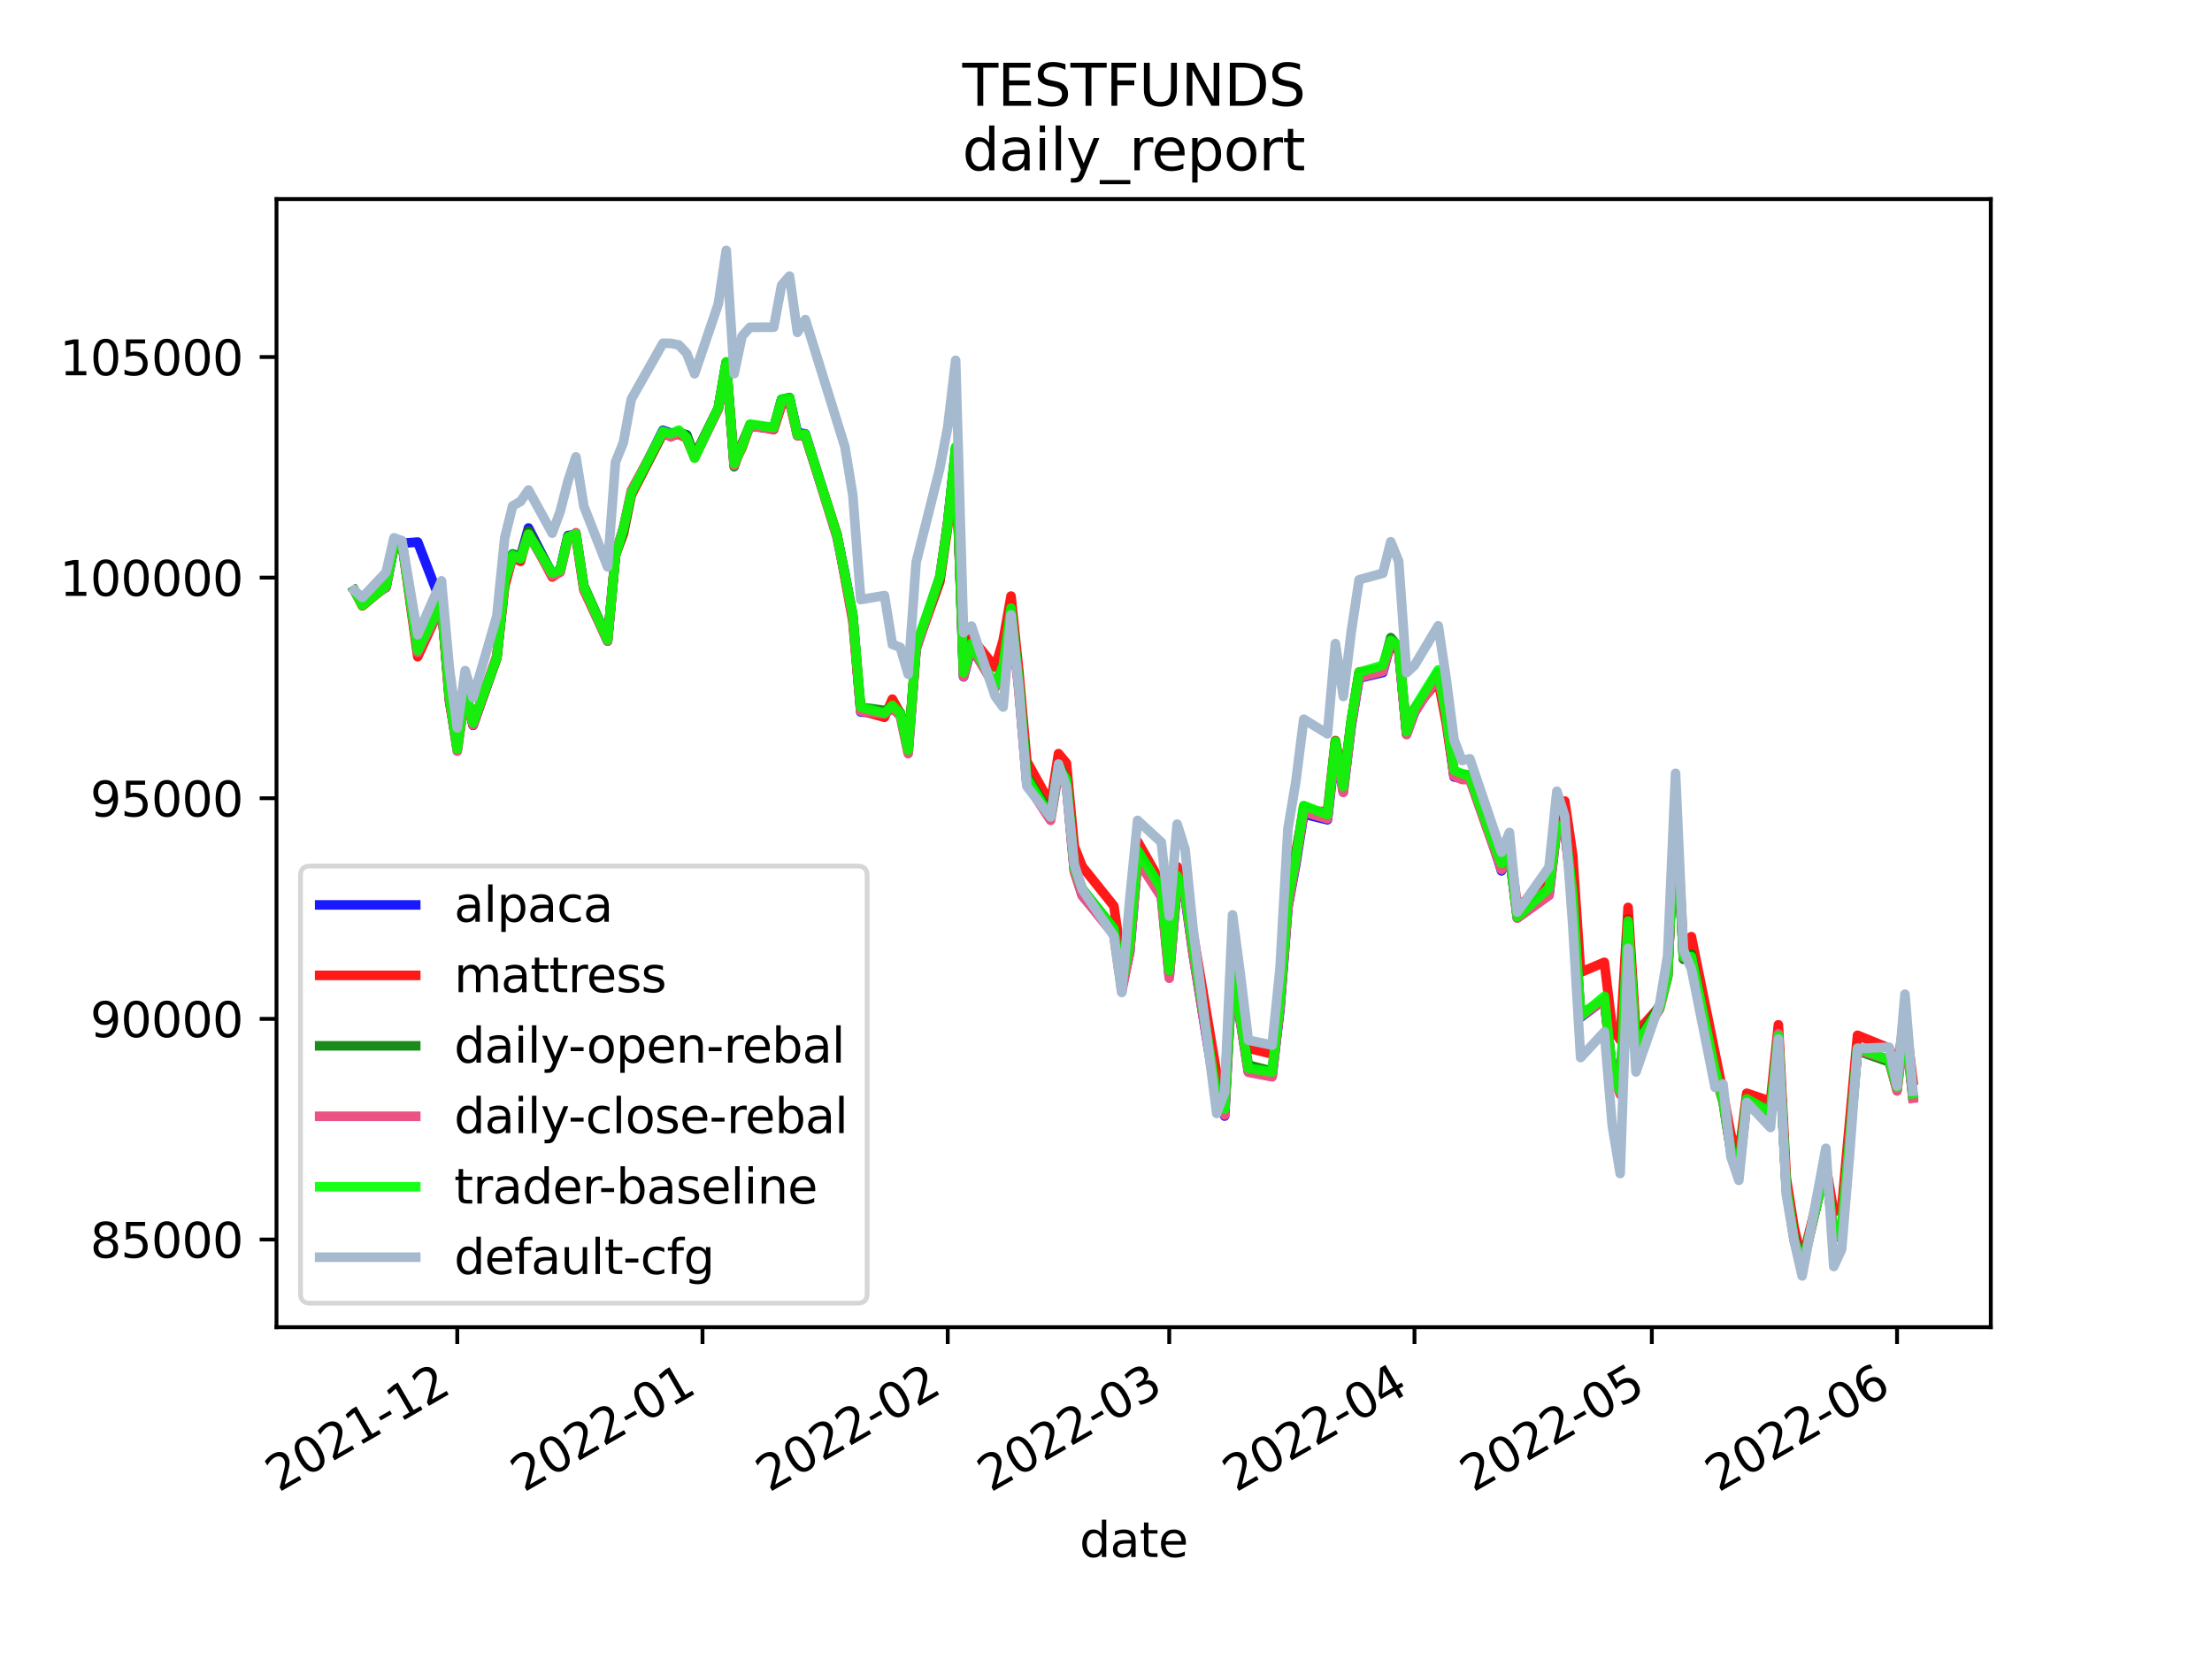 <?xml version="1.0" encoding="utf-8" standalone="no"?>
<!DOCTYPE svg PUBLIC "-//W3C//DTD SVG 1.1//EN"
  "http://www.w3.org/Graphics/SVG/1.1/DTD/svg11.dtd">
<svg height="345.6pt" version="1.1" viewBox="0 0 460.8 345.6" width="460.8pt" xmlns="http://www.w3.org/2000/svg" xmlns:xlink="http://www.w3.org/1999/xlink">
 <defs>
  <style type="text/css">*{stroke-linecap:butt;stroke-linejoin:round;}</style>
 </defs>
 <g id="figure_1">
  <g id="patch_1">
   <path d="M 0 345.6 
L 460.8 345.6 
L 460.8 0 
L 0 0 
z
" style="fill:#ffffff;"/>
  </g>
  <g id="axes_1">
   <g id="patch_2">
    <path d="M 57.6 276.48 
L 414.72 276.48 
L 414.72 41.472 
L 57.6 41.472 
z
" style="fill:#ffffff;"/>
   </g>
   <g id="matplotlib.axis_1">
    <g id="xtick_1">
     <g id="line2d_1">
      <defs>
       <path d="M 0 0 
L 0 3.5 
" id="m8bac0079bf" style="stroke:#000000;stroke-width:0.8;"/>
      </defs>
      <g>
       <use style="stroke:#000000;stroke-width:0.8;" x="95.257" xlink:href="#m8bac0079bf" y="276.48"/>
      </g>
     </g>
     <g id="text_1">
      <!-- 2021-12 -->
      <g transform="translate(58.032 310.952)rotate(-30)scale(0.1 -0.1)">
       <defs>
        <path d="M 1228 531 
L 3431 531 
L 3431 0 
L 469 0 
L 469 531 
Q 828 903 1448 1529 
Q 2069 2156 2228 2338 
Q 2531 2678 2651 2914 
Q 2772 3150 2772 3378 
Q 2772 3750 2511 3984 
Q 2250 4219 1831 4219 
Q 1534 4219 1204 4116 
Q 875 4013 500 3803 
L 500 4441 
Q 881 4594 1212 4672 
Q 1544 4750 1819 4750 
Q 2544 4750 2975 4387 
Q 3406 4025 3406 3419 
Q 3406 3131 3298 2873 
Q 3191 2616 2906 2266 
Q 2828 2175 2409 1742 
Q 1991 1309 1228 531 
z
" id="DejaVuSans-32" transform="scale(0.016)"/>
        <path d="M 2034 4250 
Q 1547 4250 1301 3770 
Q 1056 3291 1056 2328 
Q 1056 1369 1301 889 
Q 1547 409 2034 409 
Q 2525 409 2770 889 
Q 3016 1369 3016 2328 
Q 3016 3291 2770 3770 
Q 2525 4250 2034 4250 
z
M 2034 4750 
Q 2819 4750 3233 4129 
Q 3647 3509 3647 2328 
Q 3647 1150 3233 529 
Q 2819 -91 2034 -91 
Q 1250 -91 836 529 
Q 422 1150 422 2328 
Q 422 3509 836 4129 
Q 1250 4750 2034 4750 
z
" id="DejaVuSans-30" transform="scale(0.016)"/>
        <path d="M 794 531 
L 1825 531 
L 1825 4091 
L 703 3866 
L 703 4441 
L 1819 4666 
L 2450 4666 
L 2450 531 
L 3481 531 
L 3481 0 
L 794 0 
L 794 531 
z
" id="DejaVuSans-31" transform="scale(0.016)"/>
        <path d="M 313 2009 
L 1997 2009 
L 1997 1497 
L 313 1497 
L 313 2009 
z
" id="DejaVuSans-2d" transform="scale(0.016)"/>
       </defs>
       <use xlink:href="#DejaVuSans-32"/>
       <use x="63.623" xlink:href="#DejaVuSans-30"/>
       <use x="127.246" xlink:href="#DejaVuSans-32"/>
       <use x="190.869" xlink:href="#DejaVuSans-31"/>
       <use x="254.492" xlink:href="#DejaVuSans-2d"/>
       <use x="290.576" xlink:href="#DejaVuSans-31"/>
       <use x="354.199" xlink:href="#DejaVuSans-32"/>
      </g>
     </g>
    </g>
    <g id="xtick_2">
     <g id="line2d_2">
      <g>
       <use style="stroke:#000000;stroke-width:0.8;" x="146.344" xlink:href="#m8bac0079bf" y="276.48"/>
      </g>
     </g>
     <g id="text_2">
      <!-- 2022-01 -->
      <g transform="translate(109.12 310.952)rotate(-30)scale(0.1 -0.1)">
       <use xlink:href="#DejaVuSans-32"/>
       <use x="63.623" xlink:href="#DejaVuSans-30"/>
       <use x="127.246" xlink:href="#DejaVuSans-32"/>
       <use x="190.869" xlink:href="#DejaVuSans-32"/>
       <use x="254.492" xlink:href="#DejaVuSans-2d"/>
       <use x="290.576" xlink:href="#DejaVuSans-30"/>
       <use x="354.199" xlink:href="#DejaVuSans-31"/>
      </g>
     </g>
    </g>
    <g id="xtick_3">
     <g id="line2d_3">
      <g>
       <use style="stroke:#000000;stroke-width:0.8;" x="197.432" xlink:href="#m8bac0079bf" y="276.48"/>
      </g>
     </g>
     <g id="text_3">
      <!-- 2022-02 -->
      <g transform="translate(160.207 310.952)rotate(-30)scale(0.1 -0.1)">
       <use xlink:href="#DejaVuSans-32"/>
       <use x="63.623" xlink:href="#DejaVuSans-30"/>
       <use x="127.246" xlink:href="#DejaVuSans-32"/>
       <use x="190.869" xlink:href="#DejaVuSans-32"/>
       <use x="254.492" xlink:href="#DejaVuSans-2d"/>
       <use x="290.576" xlink:href="#DejaVuSans-30"/>
       <use x="354.199" xlink:href="#DejaVuSans-32"/>
      </g>
     </g>
    </g>
    <g id="xtick_4">
     <g id="line2d_4">
      <g>
       <use style="stroke:#000000;stroke-width:0.8;" x="243.576" xlink:href="#m8bac0079bf" y="276.48"/>
      </g>
     </g>
     <g id="text_4">
      <!-- 2022-03 -->
      <g transform="translate(206.351 310.952)rotate(-30)scale(0.1 -0.1)">
       <defs>
        <path d="M 2597 2516 
Q 3050 2419 3304 2112 
Q 3559 1806 3559 1356 
Q 3559 666 3084 287 
Q 2609 -91 1734 -91 
Q 1441 -91 1130 -33 
Q 819 25 488 141 
L 488 750 
Q 750 597 1062 519 
Q 1375 441 1716 441 
Q 2309 441 2620 675 
Q 2931 909 2931 1356 
Q 2931 1769 2642 2001 
Q 2353 2234 1838 2234 
L 1294 2234 
L 1294 2753 
L 1863 2753 
Q 2328 2753 2575 2939 
Q 2822 3125 2822 3475 
Q 2822 3834 2567 4026 
Q 2313 4219 1838 4219 
Q 1578 4219 1281 4162 
Q 984 4106 628 3988 
L 628 4550 
Q 988 4650 1302 4700 
Q 1616 4750 1894 4750 
Q 2613 4750 3031 4423 
Q 3450 4097 3450 3541 
Q 3450 3153 3228 2886 
Q 3006 2619 2597 2516 
z
" id="DejaVuSans-33" transform="scale(0.016)"/>
       </defs>
       <use xlink:href="#DejaVuSans-32"/>
       <use x="63.623" xlink:href="#DejaVuSans-30"/>
       <use x="127.246" xlink:href="#DejaVuSans-32"/>
       <use x="190.869" xlink:href="#DejaVuSans-32"/>
       <use x="254.492" xlink:href="#DejaVuSans-2d"/>
       <use x="290.576" xlink:href="#DejaVuSans-30"/>
       <use x="354.199" xlink:href="#DejaVuSans-33"/>
      </g>
     </g>
    </g>
    <g id="xtick_5">
     <g id="line2d_5">
      <g>
       <use style="stroke:#000000;stroke-width:0.8;" x="294.664" xlink:href="#m8bac0079bf" y="276.48"/>
      </g>
     </g>
     <g id="text_5">
      <!-- 2022-04 -->
      <g transform="translate(257.439 310.952)rotate(-30)scale(0.1 -0.1)">
       <defs>
        <path d="M 2419 4116 
L 825 1625 
L 2419 1625 
L 2419 4116 
z
M 2253 4666 
L 3047 4666 
L 3047 1625 
L 3713 1625 
L 3713 1100 
L 3047 1100 
L 3047 0 
L 2419 0 
L 2419 1100 
L 313 1100 
L 313 1709 
L 2253 4666 
z
" id="DejaVuSans-34" transform="scale(0.016)"/>
       </defs>
       <use xlink:href="#DejaVuSans-32"/>
       <use x="63.623" xlink:href="#DejaVuSans-30"/>
       <use x="127.246" xlink:href="#DejaVuSans-32"/>
       <use x="190.869" xlink:href="#DejaVuSans-32"/>
       <use x="254.492" xlink:href="#DejaVuSans-2d"/>
       <use x="290.576" xlink:href="#DejaVuSans-30"/>
       <use x="354.199" xlink:href="#DejaVuSans-34"/>
      </g>
     </g>
    </g>
    <g id="xtick_6">
     <g id="line2d_6">
      <g>
       <use style="stroke:#000000;stroke-width:0.8;" x="344.104" xlink:href="#m8bac0079bf" y="276.48"/>
      </g>
     </g>
     <g id="text_6">
      <!-- 2022-05 -->
      <g transform="translate(306.879 310.952)rotate(-30)scale(0.1 -0.1)">
       <defs>
        <path d="M 691 4666 
L 3169 4666 
L 3169 4134 
L 1269 4134 
L 1269 2991 
Q 1406 3038 1543 3061 
Q 1681 3084 1819 3084 
Q 2600 3084 3056 2656 
Q 3513 2228 3513 1497 
Q 3513 744 3044 326 
Q 2575 -91 1722 -91 
Q 1428 -91 1123 -41 
Q 819 9 494 109 
L 494 744 
Q 775 591 1075 516 
Q 1375 441 1709 441 
Q 2250 441 2565 725 
Q 2881 1009 2881 1497 
Q 2881 1984 2565 2268 
Q 2250 2553 1709 2553 
Q 1456 2553 1204 2497 
Q 953 2441 691 2322 
L 691 4666 
z
" id="DejaVuSans-35" transform="scale(0.016)"/>
       </defs>
       <use xlink:href="#DejaVuSans-32"/>
       <use x="63.623" xlink:href="#DejaVuSans-30"/>
       <use x="127.246" xlink:href="#DejaVuSans-32"/>
       <use x="190.869" xlink:href="#DejaVuSans-32"/>
       <use x="254.492" xlink:href="#DejaVuSans-2d"/>
       <use x="290.576" xlink:href="#DejaVuSans-30"/>
       <use x="354.199" xlink:href="#DejaVuSans-35"/>
      </g>
     </g>
    </g>
    <g id="xtick_7">
     <g id="line2d_7">
      <g>
       <use style="stroke:#000000;stroke-width:0.8;" x="395.191" xlink:href="#m8bac0079bf" y="276.48"/>
      </g>
     </g>
     <g id="text_7">
      <!-- 2022-06 -->
      <g transform="translate(357.966 310.952)rotate(-30)scale(0.1 -0.1)">
       <defs>
        <path d="M 2113 2584 
Q 1688 2584 1439 2293 
Q 1191 2003 1191 1497 
Q 1191 994 1439 701 
Q 1688 409 2113 409 
Q 2538 409 2786 701 
Q 3034 994 3034 1497 
Q 3034 2003 2786 2293 
Q 2538 2584 2113 2584 
z
M 3366 4563 
L 3366 3988 
Q 3128 4100 2886 4159 
Q 2644 4219 2406 4219 
Q 1781 4219 1451 3797 
Q 1122 3375 1075 2522 
Q 1259 2794 1537 2939 
Q 1816 3084 2150 3084 
Q 2853 3084 3261 2657 
Q 3669 2231 3669 1497 
Q 3669 778 3244 343 
Q 2819 -91 2113 -91 
Q 1303 -91 875 529 
Q 447 1150 447 2328 
Q 447 3434 972 4092 
Q 1497 4750 2381 4750 
Q 2619 4750 2861 4703 
Q 3103 4656 3366 4563 
z
" id="DejaVuSans-36" transform="scale(0.016)"/>
       </defs>
       <use xlink:href="#DejaVuSans-32"/>
       <use x="63.623" xlink:href="#DejaVuSans-30"/>
       <use x="127.246" xlink:href="#DejaVuSans-32"/>
       <use x="190.869" xlink:href="#DejaVuSans-32"/>
       <use x="254.492" xlink:href="#DejaVuSans-2d"/>
       <use x="290.576" xlink:href="#DejaVuSans-30"/>
       <use x="354.199" xlink:href="#DejaVuSans-36"/>
      </g>
     </g>
    </g>
    <g id="text_8">
     <!-- date -->
     <g transform="translate(224.885 324.351)scale(0.1 -0.1)">
      <defs>
       <path d="M 2906 2969 
L 2906 4863 
L 3481 4863 
L 3481 0 
L 2906 0 
L 2906 525 
Q 2725 213 2448 61 
Q 2172 -91 1784 -91 
Q 1150 -91 751 415 
Q 353 922 353 1747 
Q 353 2572 751 3078 
Q 1150 3584 1784 3584 
Q 2172 3584 2448 3432 
Q 2725 3281 2906 2969 
z
M 947 1747 
Q 947 1113 1208 752 
Q 1469 391 1925 391 
Q 2381 391 2643 752 
Q 2906 1113 2906 1747 
Q 2906 2381 2643 2742 
Q 2381 3103 1925 3103 
Q 1469 3103 1208 2742 
Q 947 2381 947 1747 
z
" id="DejaVuSans-64" transform="scale(0.016)"/>
       <path d="M 2194 1759 
Q 1497 1759 1228 1600 
Q 959 1441 959 1056 
Q 959 750 1161 570 
Q 1363 391 1709 391 
Q 2188 391 2477 730 
Q 2766 1069 2766 1631 
L 2766 1759 
L 2194 1759 
z
M 3341 1997 
L 3341 0 
L 2766 0 
L 2766 531 
Q 2569 213 2275 61 
Q 1981 -91 1556 -91 
Q 1019 -91 701 211 
Q 384 513 384 1019 
Q 384 1609 779 1909 
Q 1175 2209 1959 2209 
L 2766 2209 
L 2766 2266 
Q 2766 2663 2505 2880 
Q 2244 3097 1772 3097 
Q 1472 3097 1187 3025 
Q 903 2953 641 2809 
L 641 3341 
Q 956 3463 1253 3523 
Q 1550 3584 1831 3584 
Q 2591 3584 2966 3190 
Q 3341 2797 3341 1997 
z
" id="DejaVuSans-61" transform="scale(0.016)"/>
       <path d="M 1172 4494 
L 1172 3500 
L 2356 3500 
L 2356 3053 
L 1172 3053 
L 1172 1153 
Q 1172 725 1289 603 
Q 1406 481 1766 481 
L 2356 481 
L 2356 0 
L 1766 0 
Q 1100 0 847 248 
Q 594 497 594 1153 
L 594 3053 
L 172 3053 
L 172 3500 
L 594 3500 
L 594 4494 
L 1172 4494 
z
" id="DejaVuSans-74" transform="scale(0.016)"/>
       <path d="M 3597 1894 
L 3597 1613 
L 953 1613 
Q 991 1019 1311 708 
Q 1631 397 2203 397 
Q 2534 397 2845 478 
Q 3156 559 3463 722 
L 3463 178 
Q 3153 47 2828 -22 
Q 2503 -91 2169 -91 
Q 1331 -91 842 396 
Q 353 884 353 1716 
Q 353 2575 817 3079 
Q 1281 3584 2069 3584 
Q 2775 3584 3186 3129 
Q 3597 2675 3597 1894 
z
M 3022 2063 
Q 3016 2534 2758 2815 
Q 2500 3097 2075 3097 
Q 1594 3097 1305 2825 
Q 1016 2553 972 2059 
L 3022 2063 
z
" id="DejaVuSans-65" transform="scale(0.016)"/>
      </defs>
      <use xlink:href="#DejaVuSans-64"/>
      <use x="63.477" xlink:href="#DejaVuSans-61"/>
      <use x="124.756" xlink:href="#DejaVuSans-74"/>
      <use x="163.965" xlink:href="#DejaVuSans-65"/>
     </g>
    </g>
   </g>
   <g id="matplotlib.axis_2">
    <g id="ytick_1">
     <g id="line2d_8">
      <defs>
       <path d="M 0 0 
L -3.5 0 
" id="m8661fba6a0" style="stroke:#000000;stroke-width:0.8;"/>
      </defs>
      <g>
       <use style="stroke:#000000;stroke-width:0.8;" x="57.6" xlink:href="#m8661fba6a0" y="258.209"/>
      </g>
     </g>
     <g id="text_9">
      <!-- 85000 -->
      <g transform="translate(18.788 262.008)scale(0.1 -0.1)">
       <defs>
        <path d="M 2034 2216 
Q 1584 2216 1326 1975 
Q 1069 1734 1069 1313 
Q 1069 891 1326 650 
Q 1584 409 2034 409 
Q 2484 409 2743 651 
Q 3003 894 3003 1313 
Q 3003 1734 2745 1975 
Q 2488 2216 2034 2216 
z
M 1403 2484 
Q 997 2584 770 2862 
Q 544 3141 544 3541 
Q 544 4100 942 4425 
Q 1341 4750 2034 4750 
Q 2731 4750 3128 4425 
Q 3525 4100 3525 3541 
Q 3525 3141 3298 2862 
Q 3072 2584 2669 2484 
Q 3125 2378 3379 2068 
Q 3634 1759 3634 1313 
Q 3634 634 3220 271 
Q 2806 -91 2034 -91 
Q 1263 -91 848 271 
Q 434 634 434 1313 
Q 434 1759 690 2068 
Q 947 2378 1403 2484 
z
M 1172 3481 
Q 1172 3119 1398 2916 
Q 1625 2713 2034 2713 
Q 2441 2713 2670 2916 
Q 2900 3119 2900 3481 
Q 2900 3844 2670 4047 
Q 2441 4250 2034 4250 
Q 1625 4250 1398 4047 
Q 1172 3844 1172 3481 
z
" id="DejaVuSans-38" transform="scale(0.016)"/>
       </defs>
       <use xlink:href="#DejaVuSans-38"/>
       <use x="63.623" xlink:href="#DejaVuSans-35"/>
       <use x="127.246" xlink:href="#DejaVuSans-30"/>
       <use x="190.869" xlink:href="#DejaVuSans-30"/>
       <use x="254.492" xlink:href="#DejaVuSans-30"/>
      </g>
     </g>
    </g>
    <g id="ytick_2">
     <g id="line2d_9">
      <g>
       <use style="stroke:#000000;stroke-width:0.8;" x="57.6" xlink:href="#m8661fba6a0" y="212.25"/>
      </g>
     </g>
     <g id="text_10">
      <!-- 90000 -->
      <g transform="translate(18.788 216.049)scale(0.1 -0.1)">
       <defs>
        <path d="M 703 97 
L 703 672 
Q 941 559 1184 500 
Q 1428 441 1663 441 
Q 2288 441 2617 861 
Q 2947 1281 2994 2138 
Q 2813 1869 2534 1725 
Q 2256 1581 1919 1581 
Q 1219 1581 811 2004 
Q 403 2428 403 3163 
Q 403 3881 828 4315 
Q 1253 4750 1959 4750 
Q 2769 4750 3195 4129 
Q 3622 3509 3622 2328 
Q 3622 1225 3098 567 
Q 2575 -91 1691 -91 
Q 1453 -91 1209 -44 
Q 966 3 703 97 
z
M 1959 2075 
Q 2384 2075 2632 2365 
Q 2881 2656 2881 3163 
Q 2881 3666 2632 3958 
Q 2384 4250 1959 4250 
Q 1534 4250 1286 3958 
Q 1038 3666 1038 3163 
Q 1038 2656 1286 2365 
Q 1534 2075 1959 2075 
z
" id="DejaVuSans-39" transform="scale(0.016)"/>
       </defs>
       <use xlink:href="#DejaVuSans-39"/>
       <use x="63.623" xlink:href="#DejaVuSans-30"/>
       <use x="127.246" xlink:href="#DejaVuSans-30"/>
       <use x="190.869" xlink:href="#DejaVuSans-30"/>
       <use x="254.492" xlink:href="#DejaVuSans-30"/>
      </g>
     </g>
    </g>
    <g id="ytick_3">
     <g id="line2d_10">
      <g>
       <use style="stroke:#000000;stroke-width:0.8;" x="57.6" xlink:href="#m8661fba6a0" y="166.29"/>
      </g>
     </g>
     <g id="text_11">
      <!-- 95000 -->
      <g transform="translate(18.788 170.089)scale(0.1 -0.1)">
       <use xlink:href="#DejaVuSans-39"/>
       <use x="63.623" xlink:href="#DejaVuSans-35"/>
       <use x="127.246" xlink:href="#DejaVuSans-30"/>
       <use x="190.869" xlink:href="#DejaVuSans-30"/>
       <use x="254.492" xlink:href="#DejaVuSans-30"/>
      </g>
     </g>
    </g>
    <g id="ytick_4">
     <g id="line2d_11">
      <g>
       <use style="stroke:#000000;stroke-width:0.8;" x="57.6" xlink:href="#m8661fba6a0" y="120.331"/>
      </g>
     </g>
     <g id="text_12">
      <!-- 100000 -->
      <g transform="translate(12.425 124.13)scale(0.1 -0.1)">
       <use xlink:href="#DejaVuSans-31"/>
       <use x="63.623" xlink:href="#DejaVuSans-30"/>
       <use x="127.246" xlink:href="#DejaVuSans-30"/>
       <use x="190.869" xlink:href="#DejaVuSans-30"/>
       <use x="254.492" xlink:href="#DejaVuSans-30"/>
       <use x="318.115" xlink:href="#DejaVuSans-30"/>
      </g>
     </g>
    </g>
    <g id="ytick_5">
     <g id="line2d_12">
      <g>
       <use style="stroke:#000000;stroke-width:0.8;" x="57.6" xlink:href="#m8661fba6a0" y="74.371"/>
      </g>
     </g>
     <g id="text_13">
      <!-- 105000 -->
      <g transform="translate(12.425 78.171)scale(0.1 -0.1)">
       <use xlink:href="#DejaVuSans-31"/>
       <use x="63.623" xlink:href="#DejaVuSans-30"/>
       <use x="127.246" xlink:href="#DejaVuSans-35"/>
       <use x="190.869" xlink:href="#DejaVuSans-30"/>
       <use x="254.492" xlink:href="#DejaVuSans-30"/>
       <use x="318.115" xlink:href="#DejaVuSans-30"/>
      </g>
     </g>
    </g>
   </g>
   <g id="line2d_13">
    <path clip-path="url(#p7f7b003cd4)" d="M 73.833 123.011 
L 75.481 125.294 
L 80.425 122.372 
L 82.073 113.964 
L 83.721 113.173 
L 87.017 112.921 
L 91.961 125.789 
L 93.609 145.555 
L 95.257 156.13 
L 96.905 144.26 
L 98.553 151.102 
L 103.497 136.973 
L 105.145 121.297 
L 106.793 115.454 
L 108.441 115.951 
L 110.089 109.984 
L 115.033 119.629 
L 116.681 118.704 
L 118.329 111.564 
L 119.977 111.322 
L 121.625 122.282 
L 126.568 133.558 
L 128.216 115.708 
L 129.864 110.044 
L 131.512 102.805 
L 138.104 89.627 
L 139.752 90.212 
L 141.4 90.196 
L 143.048 90.595 
L 144.696 95.228 
L 149.64 85.037 
L 151.288 75.668 
L 152.936 96.656 
L 154.584 92.485 
L 156.232 88.792 
L 161.176 89.274 
L 162.824 83.214 
L 164.472 83.032 
L 166.12 90.118 
L 167.768 90.381 
L 174.36 111.625 
L 176.008 119.451 
L 177.656 128.233 
L 179.304 148.32 
L 184.248 148.636 
L 185.896 147.552 
L 187.544 148.784 
L 189.192 156.542 
L 190.84 135.165 
L 195.784 120.307 
L 197.432 108.862 
L 199.08 93.833 
L 200.728 141.006 
L 202.376 134.914 
L 207.32 142.863 
L 208.968 139.438 
L 210.616 128.438 
L 212.264 143.443 
L 213.912 163.139 
L 218.856 170.507 
L 220.504 160.48 
L 222.152 163.376 
L 223.8 181.337 
L 225.448 186.545 
L 232.04 194.441 
L 233.688 205.962 
L 235.336 198.336 
L 236.984 179.183 
L 241.928 186.269 
L 243.576 203.4 
L 245.224 184.178 
L 246.872 186.948 
L 248.52 198.52 
L 253.464 229.365 
L 255.112 232.496 
L 256.76 202.237 
L 260.056 223.234 
L 265 224.175 
L 266.648 210.163 
L 268.296 189.008 
L 269.944 180.022 
L 271.592 169.588 
L 276.536 170.778 
L 278.184 156.185 
L 279.832 164.902 
L 281.48 151.314 
L 283.128 141.267 
L 288.072 140.1 
L 289.72 133.812 
L 291.368 135.456 
L 293.016 152.879 
L 294.664 148.445 
L 299.608 140.52 
L 301.256 149.375 
L 302.904 161.846 
L 304.552 162.182 
L 306.2 162.185 
L 311.144 176.271 
L 312.792 181.425 
L 314.44 178.178 
L 316.088 191.183 
L 322.68 186.442 
L 324.328 172.274 
L 325.976 173.075 
L 327.624 186.886 
L 329.272 211.921 
L 334.216 208.241 
L 335.864 222.862 
L 337.512 227.444 
L 339.16 191.412 
L 340.808 217.3 
L 345.752 209.488 
L 347.4 203.499 
L 349.047 167.361 
L 350.695 199.686 
L 352.343 198.777 
L 357.287 223.258 
L 358.935 228.807 
L 360.583 239.946 
L 362.231 243.919 
L 363.879 229.29 
L 368.823 231.512 
L 370.471 215.667 
L 372.119 247.571 
L 373.767 257.432 
L 375.415 263.688 
L 380.359 243.023 
L 382.007 257.966 
L 383.655 255.457 
L 386.951 218.469 
L 393.543 220.966 
L 395.191 226.409 
L 396.839 212.561 
L 398.487 228.615 
L 398.487 228.615 
" style="fill:none;stroke:#0000ff;stroke-linecap:square;stroke-opacity:0.9;stroke-width:2;"/>
   </g>
   <g id="line2d_14">
    <path clip-path="url(#p7f7b003cd4)" d="M 73.833 123.011 
L 75.481 126.222 
L 80.425 122.118 
L 82.073 113.717 
L 83.721 113.025 
L 87.017 136.8 
L 91.961 126.072 
L 93.609 145.922 
L 95.257 155.826 
L 96.905 144.188 
L 98.553 151.048 
L 103.497 137.085 
L 105.145 122.104 
L 106.793 116.049 
L 108.441 116.946 
L 110.089 110.705 
L 115.033 120.19 
L 116.681 119.111 
L 118.329 111.91 
L 119.977 111.742 
L 121.625 122.898 
L 126.568 133.476 
L 128.216 115.618 
L 129.864 111.245 
L 131.512 103.165 
L 138.104 90.298 
L 139.752 90.901 
L 141.4 90.398 
L 143.048 91.331 
L 144.696 95.021 
L 149.64 85.152 
L 151.288 75.552 
L 152.936 96.573 
L 154.584 93.275 
L 156.232 88.59 
L 161.176 89.492 
L 162.824 84.4 
L 164.472 83.608 
L 166.12 90.497 
L 167.768 90.808 
L 174.36 111.282 
L 177.656 129.364 
L 179.304 148.043 
L 184.248 149.426 
L 185.896 145.642 
L 187.544 148.603 
L 189.192 155.701 
L 190.84 134.989 
L 195.784 121.222 
L 197.432 109.742 
L 199.08 95.275 
L 200.728 139.398 
L 202.376 132.857 
L 207.32 139.001 
L 208.968 133.44 
L 210.616 124.17 
L 212.264 140.019 
L 213.912 158.613 
L 218.856 167.506 
L 220.504 156.999 
L 222.152 158.973 
L 223.8 176.33 
L 225.448 180.511 
L 232.04 188.737 
L 233.688 200.1 
L 235.336 194.679 
L 236.984 175.315 
L 241.928 183.986 
L 243.576 201.233 
L 245.224 180.531 
L 246.872 182.864 
L 248.52 194.245 
L 253.464 223.645 
L 255.112 227.335 
L 256.76 198.566 
L 258.408 208.861 
L 260.056 218.368 
L 265 219.559 
L 266.648 205.475 
L 268.296 186.084 
L 271.592 168.926 
L 276.536 169.077 
L 278.184 154.273 
L 279.832 163.194 
L 281.48 150.307 
L 283.128 139.995 
L 288.072 139.353 
L 289.72 134.395 
L 291.368 135.244 
L 293.016 152.757 
L 294.664 147.645 
L 299.608 141.773 
L 301.256 150.495 
L 302.904 161.621 
L 304.552 161.771 
L 306.2 161.592 
L 312.792 179.832 
L 314.44 176.464 
L 316.088 188.728 
L 322.68 184.157 
L 324.328 171.273 
L 325.976 166.879 
L 327.624 178.1 
L 329.272 202.552 
L 334.216 200.464 
L 335.864 214.195 
L 337.512 216.631 
L 339.16 189.023 
L 340.808 215.187 
L 345.752 209.686 
L 347.4 203.125 
L 349.047 167.071 
L 350.695 197.695 
L 352.343 195.122 
L 358.935 227.545 
L 360.583 236.405 
L 362.231 240.782 
L 363.879 227.743 
L 368.823 229.41 
L 370.471 213.481 
L 372.119 245.368 
L 373.767 255.809 
L 375.415 262.748 
L 380.359 242.741 
L 382.007 252.421 
L 383.655 251.802 
L 386.951 215.664 
L 393.543 218.35 
L 395.191 222.579 
L 396.839 211.387 
L 398.487 225.059 
L 398.487 225.059 
" style="fill:none;stroke:#ff0000;stroke-linecap:square;stroke-opacity:0.9;stroke-width:2;"/>
   </g>
   <g id="line2d_15">
    <path clip-path="url(#p7f7b003cd4)" d="M 73.833 123.011 
L 75.481 125.76 
L 80.425 122.102 
L 82.073 113.808 
L 83.721 112.783 
L 87.017 135.735 
L 91.961 125.958 
L 93.609 144.727 
L 95.257 155.68 
L 96.905 143.478 
L 98.553 150.587 
L 103.497 137.024 
L 105.145 120.881 
L 106.793 115.382 
L 108.441 115.946 
L 110.089 110.665 
L 115.033 119.45 
L 116.681 118.773 
L 118.329 111.782 
L 119.977 111.276 
L 121.625 122.005 
L 126.568 133.06 
L 128.216 115.55 
L 129.864 110.829 
L 131.512 102.695 
L 138.104 90.263 
L 139.752 90.45 
L 141.4 90.092 
L 143.048 90.612 
L 144.696 95.009 
L 149.64 84.941 
L 151.288 75.469 
L 152.936 97.227 
L 154.584 92.399 
L 156.232 88.557 
L 161.176 89.147 
L 162.824 83.188 
L 164.472 82.801 
L 166.12 90.738 
L 167.768 90.704 
L 174.36 111.499 
L 177.656 128.351 
L 179.304 147.319 
L 184.248 147.997 
L 185.896 147.251 
L 187.544 148.433 
L 189.192 155.869 
L 190.84 134.739 
L 195.784 120.634 
L 197.432 108.756 
L 199.08 93.268 
L 200.728 140.527 
L 202.376 134.299 
L 207.32 142.824 
L 208.968 138.794 
L 210.616 127.169 
L 212.264 142.469 
L 213.912 161.688 
L 218.856 169.632 
L 220.504 159.225 
L 222.152 162.319 
L 223.8 180.556 
L 225.448 185.165 
L 232.04 193.418 
L 233.688 205.348 
L 235.336 196.85 
L 236.984 177.261 
L 241.928 185.557 
L 243.576 202.125 
L 245.224 183.424 
L 246.872 185.551 
L 248.52 197.161 
L 253.464 228.843 
L 255.112 231.567 
L 256.76 200.519 
L 258.408 211.82 
L 260.056 221.873 
L 265 223.135 
L 266.648 209.002 
L 268.296 187.745 
L 269.944 178.405 
L 271.592 167.97 
L 276.536 170.022 
L 278.184 154.457 
L 279.832 163.687 
L 281.48 150.184 
L 283.128 140.34 
L 288.072 139.134 
L 289.72 132.826 
L 291.368 134.84 
L 293.016 152.279 
L 294.664 148.198 
L 299.608 140.123 
L 301.256 148.918 
L 302.904 160.949 
L 306.2 161.504 
L 311.144 175.088 
L 312.792 180.779 
L 314.44 177.601 
L 316.088 191.164 
L 322.68 185.449 
L 324.328 172.17 
L 325.976 172.144 
L 327.624 186.73 
L 329.272 211.13 
L 334.216 208.499 
L 335.864 222.88 
L 337.512 227.375 
L 339.16 192.413 
L 340.808 217.594 
L 345.752 209.379 
L 347.4 203.265 
L 349.047 166.666 
L 350.695 199.83 
L 352.343 198.755 
L 357.287 223.69 
L 358.935 229.553 
L 360.583 239.932 
L 362.231 243.875 
L 363.879 229.195 
L 368.823 231.642 
L 370.471 215.619 
L 372.119 247.69 
L 373.767 258.144 
L 375.415 263.888 
L 380.359 242.909 
L 382.007 257.846 
L 383.655 256.567 
L 386.951 218.901 
L 393.543 221.208 
L 395.191 227.001 
L 396.839 213.224 
L 398.487 228.044 
L 398.487 228.044 
" style="fill:none;stroke:#008000;stroke-linecap:square;stroke-opacity:0.9;stroke-width:2;"/>
   </g>
   <g id="line2d_16">
    <path clip-path="url(#p7f7b003cd4)" d="M 73.833 123.011 
L 75.481 125.94 
L 80.425 122.275 
L 82.073 113.314 
L 83.721 112.85 
L 87.017 135.899 
L 91.961 126.048 
L 93.609 145.036 
L 95.257 156.478 
L 96.905 144.549 
L 98.553 150.988 
L 103.497 136.552 
L 105.145 121.024 
L 106.793 116.192 
L 108.441 116.244 
L 110.089 111.331 
L 115.033 119.892 
L 116.681 119.222 
L 118.329 112.217 
L 119.977 110.962 
L 121.625 122.73 
L 126.568 133.541 
L 128.216 115.146 
L 129.864 110.119 
L 131.512 102.188 
L 138.104 90.06 
L 139.752 91.016 
L 141.4 89.961 
L 143.048 91.352 
L 144.696 95.39 
L 149.64 85.234 
L 151.288 76.276 
L 152.936 96.918 
L 154.584 92.58 
L 156.232 88.832 
L 161.176 89.276 
L 162.824 83.825 
L 164.472 83.536 
L 166.12 90.786 
L 167.768 90.566 
L 174.36 111.96 
L 176.008 119.913 
L 177.656 128.832 
L 179.304 148.141 
L 184.248 148.724 
L 185.896 147.501 
L 187.544 149.147 
L 189.192 156.993 
L 190.84 135.337 
L 195.784 120.066 
L 197.432 108.928 
L 199.08 94.28 
L 200.728 140.943 
L 202.376 134.687 
L 207.32 143.244 
L 208.968 139.645 
L 210.616 128.057 
L 212.264 144.148 
L 213.912 163.321 
L 218.856 170.882 
L 220.504 160.928 
L 222.152 163.784 
L 223.8 181.602 
L 225.448 186.518 
L 232.04 194.74 
L 233.688 206.527 
L 235.336 198.292 
L 236.984 179.2 
L 241.928 186.856 
L 243.576 203.778 
L 245.224 183.885 
L 246.872 186.534 
L 248.52 198.59 
L 253.464 229.071 
L 255.112 232.278 
L 256.76 201.974 
L 260.056 223.366 
L 265 224.32 
L 266.648 209.66 
L 268.296 188.965 
L 269.944 179.452 
L 271.592 169.129 
L 276.536 170.569 
L 278.184 155.369 
L 279.832 165.082 
L 281.48 151.049 
L 283.128 141.14 
L 288.072 139.852 
L 289.72 133.713 
L 291.368 135.028 
L 293.016 153.04 
L 294.664 148.372 
L 299.608 140.803 
L 301.256 149.126 
L 302.904 161.644 
L 304.552 162.387 
L 306.2 162.426 
L 312.792 181.154 
L 314.44 178.031 
L 316.088 191.262 
L 322.68 186.526 
L 324.328 172.627 
L 325.976 173.066 
L 327.624 187.672 
L 329.272 211.717 
L 334.216 208.263 
L 335.864 223.247 
L 337.512 227.997 
L 339.16 192.817 
L 340.808 217.849 
L 345.752 210.194 
L 347.4 203.581 
L 349.047 167.608 
L 350.695 199.45 
L 352.343 199.527 
L 357.287 223.941 
L 358.935 229.296 
L 360.583 239.94 
L 362.231 244.273 
L 363.879 229.689 
L 368.823 231.692 
L 370.471 215.33 
L 372.119 247.917 
L 373.767 258.422 
L 375.415 264.296 
L 380.359 242.669 
L 382.007 257.763 
L 383.655 255.979 
L 386.951 218.698 
L 393.543 220.774 
L 395.191 227.271 
L 396.839 213.235 
L 398.487 228.785 
L 398.487 228.785 
" style="fill:none;stroke:#ec5283;stroke-linecap:square;stroke-width:2;"/>
   </g>
   <g id="line2d_17">
    <path clip-path="url(#p7f7b003cd4)" d="M 73.833 123.011 
L 75.481 126.139 
L 80.425 122.094 
L 82.073 113.771 
L 83.721 112.962 
L 87.017 135.469 
L 91.961 125.438 
L 93.609 145.133 
L 95.257 156.061 
L 96.905 143.709 
L 98.553 150.58 
L 103.497 137.028 
L 105.145 120.996 
L 106.793 115.611 
L 108.441 116.425 
L 110.089 111.289 
L 115.033 119.383 
L 116.681 118.811 
L 118.329 111.843 
L 119.977 111.257 
L 121.625 122.235 
L 126.568 133.323 
L 128.216 115.749 
L 129.864 110.158 
L 131.512 102.74 
L 138.104 89.807 
L 139.752 90.36 
L 141.4 89.6 
L 143.048 91.163 
L 144.696 95.428 
L 149.64 84.922 
L 151.288 75.35 
L 152.936 96.568 
L 154.584 93.03 
L 156.232 88.338 
L 161.176 89.055 
L 162.824 83.193 
L 164.472 82.891 
L 166.12 90.536 
L 167.768 90.463 
L 174.36 111.421 
L 177.656 128.004 
L 179.304 147.342 
L 184.248 148.551 
L 185.896 146.939 
L 187.544 148.618 
L 189.192 156.258 
L 190.84 134.485 
L 195.784 120.08 
L 197.432 109.229 
L 199.08 93.079 
L 200.728 140.122 
L 202.376 134.058 
L 207.32 142.771 
L 208.968 138.702 
L 210.616 126.703 
L 212.264 142.34 
L 213.912 162.109 
L 218.856 170.163 
L 220.504 159.861 
L 222.152 162.358 
L 223.8 180.753 
L 225.448 185.208 
L 232.04 193.44 
L 233.688 204.952 
L 235.336 196.715 
L 236.984 177.194 
L 241.928 185.086 
L 243.576 202.147 
L 245.224 182.427 
L 246.872 186.006 
L 248.52 197.035 
L 253.464 228.291 
L 255.112 231.057 
L 256.76 200.868 
L 260.056 222.539 
L 265 223.322 
L 266.648 208.546 
L 268.296 187.069 
L 269.944 178.84 
L 271.592 167.801 
L 276.536 169.699 
L 278.184 154.442 
L 279.832 163.868 
L 281.48 150.156 
L 283.128 140.059 
L 288.072 138.559 
L 289.72 133.419 
L 291.368 134.403 
L 293.016 152.426 
L 294.664 147.511 
L 299.608 139.554 
L 301.256 148.758 
L 302.904 160.441 
L 304.552 161.163 
L 306.2 161.755 
L 311.144 175.73 
L 312.792 179.871 
L 314.44 177.791 
L 316.088 190.966 
L 322.68 184.987 
L 324.328 171.892 
L 325.976 172.324 
L 327.624 186.189 
L 329.272 211.643 
L 334.216 207.539 
L 335.864 223.258 
L 337.512 227.253 
L 339.16 191.866 
L 340.808 217.93 
L 345.752 209.872 
L 347.4 203.355 
L 349.047 167.391 
L 350.695 199.324 
L 352.343 199.265 
L 357.287 222.893 
L 358.935 229.182 
L 360.583 239.525 
L 362.231 243.449 
L 363.879 228.912 
L 368.823 231.638 
L 370.471 215.774 
L 372.119 247.397 
L 373.767 258.18 
L 375.415 263.712 
L 380.359 243.057 
L 382.007 257.656 
L 383.655 255.661 
L 385.303 237.872 
L 386.951 218.306 
L 393.543 220.767 
L 395.191 226.509 
L 396.839 212.911 
L 398.487 227.838 
L 398.487 227.838 
" style="fill:none;stroke:#00ff00;stroke-linecap:square;stroke-opacity:0.9;stroke-width:2;"/>
   </g>
   <g id="line2d_18">
    <path clip-path="url(#p7f7b003cd4)" d="M 73.833 123.011 
L 75.481 124.468 
L 80.425 119.225 
L 82.073 112.044 
L 83.721 112.629 
L 87.017 132.245 
L 91.961 121 
L 93.609 139.155 
L 95.257 151.626 
L 96.905 139.696 
L 98.553 145.341 
L 103.497 128.329 
L 105.145 112.043 
L 106.793 105.392 
L 108.441 104.466 
L 110.089 102.074 
L 115.033 111.066 
L 116.681 106.602 
L 118.329 100.177 
L 119.977 95.185 
L 121.625 105.465 
L 126.568 118.078 
L 128.216 96.258 
L 129.864 92.174 
L 131.512 83.153 
L 138.104 71.501 
L 139.752 71.529 
L 141.4 71.856 
L 143.048 73.598 
L 144.696 77.863 
L 149.64 63.309 
L 151.288 52.154 
L 152.936 77.839 
L 154.584 70.043 
L 156.232 68.186 
L 161.176 68.162 
L 162.824 59.418 
L 164.472 57.517 
L 166.12 69.239 
L 167.768 66.578 
L 176.008 93.092 
L 177.656 103.127 
L 179.304 124.901 
L 184.248 124.067 
L 185.896 134.235 
L 187.544 134.856 
L 189.192 140.46 
L 190.84 117.193 
L 195.784 97.528 
L 197.432 88.982 
L 199.08 75.063 
L 200.728 131.797 
L 202.376 130.428 
L 207.32 145.046 
L 208.968 147.29 
L 210.616 128.093 
L 212.264 143.451 
L 213.912 163.795 
L 218.856 170.188 
L 220.504 159.157 
L 222.152 163.944 
L 223.8 180.052 
L 225.448 185.268 
L 232.04 194.971 
L 233.688 206.751 
L 235.336 187.509 
L 236.984 170.906 
L 241.928 175.458 
L 243.576 190.818 
L 245.224 171.691 
L 246.872 176.939 
L 248.52 193.307 
L 253.464 231.955 
L 255.112 227.513 
L 256.76 190.587 
L 258.408 203.126 
L 260.056 216.675 
L 265 217.717 
L 266.648 201.75 
L 268.296 172.692 
L 269.944 162.847 
L 271.592 149.825 
L 276.536 152.867 
L 278.184 134.068 
L 279.832 145.089 
L 281.48 131.706 
L 283.128 120.775 
L 288.072 119.417 
L 289.72 112.858 
L 291.368 116.939 
L 293.016 140.139 
L 294.664 138.606 
L 299.608 130.37 
L 301.256 141.299 
L 302.904 154.105 
L 304.552 158.434 
L 306.2 158.067 
L 312.792 177.527 
L 314.44 173.416 
L 316.088 189.979 
L 322.68 180.657 
L 324.328 164.826 
L 325.976 170.069 
L 327.624 192.611 
L 329.272 220.311 
L 334.216 214.952 
L 335.864 234.516 
L 337.512 244.468 
L 339.16 197.579 
L 340.808 223.299 
L 345.752 209.048 
L 347.4 199.05 
L 349.047 161.093 
L 350.695 197.917 
L 352.343 201.827 
L 357.287 226.523 
L 358.935 225.832 
L 360.583 240.983 
L 362.231 245.885 
L 363.879 229.642 
L 368.823 234.881 
L 370.471 216.459 
L 372.119 248.824 
L 373.767 258.569 
L 375.415 265.798 
L 380.359 239.207 
L 382.007 263.833 
L 383.655 260.245 
L 385.303 240.436 
L 386.951 218.422 
L 393.543 218.156 
L 395.191 226.233 
L 396.839 207.11 
L 398.487 227.303 
L 398.487 227.303 
" style="fill:none;stroke:#a5b9cf;stroke-linecap:square;stroke-width:2;"/>
   </g>
   <g id="patch_3">
    <path d="M 57.6 276.48 
L 57.6 41.472 
" style="fill:none;stroke:#000000;stroke-linecap:square;stroke-linejoin:miter;stroke-width:0.8;"/>
   </g>
   <g id="patch_4">
    <path d="M 414.72 276.48 
L 414.72 41.472 
" style="fill:none;stroke:#000000;stroke-linecap:square;stroke-linejoin:miter;stroke-width:0.8;"/>
   </g>
   <g id="patch_5">
    <path d="M 57.6 276.48 
L 414.72 276.48 
" style="fill:none;stroke:#000000;stroke-linecap:square;stroke-linejoin:miter;stroke-width:0.8;"/>
   </g>
   <g id="patch_6">
    <path d="M 57.6 41.472 
L 414.72 41.472 
" style="fill:none;stroke:#000000;stroke-linecap:square;stroke-linejoin:miter;stroke-width:0.8;"/>
   </g>
   <g id="text_14">
    <!-- TESTFUNDS -->
    <g transform="translate(200.47 22.035)scale(0.12 -0.12)">
     <defs>
      <path d="M -19 4666 
L 3928 4666 
L 3928 4134 
L 2272 4134 
L 2272 0 
L 1638 0 
L 1638 4134 
L -19 4134 
L -19 4666 
z
" id="DejaVuSans-54" transform="scale(0.016)"/>
      <path d="M 628 4666 
L 3578 4666 
L 3578 4134 
L 1259 4134 
L 1259 2753 
L 3481 2753 
L 3481 2222 
L 1259 2222 
L 1259 531 
L 3634 531 
L 3634 0 
L 628 0 
L 628 4666 
z
" id="DejaVuSans-45" transform="scale(0.016)"/>
      <path d="M 3425 4513 
L 3425 3897 
Q 3066 4069 2747 4153 
Q 2428 4238 2131 4238 
Q 1616 4238 1336 4038 
Q 1056 3838 1056 3469 
Q 1056 3159 1242 3001 
Q 1428 2844 1947 2747 
L 2328 2669 
Q 3034 2534 3370 2195 
Q 3706 1856 3706 1288 
Q 3706 609 3251 259 
Q 2797 -91 1919 -91 
Q 1588 -91 1214 -16 
Q 841 59 441 206 
L 441 856 
Q 825 641 1194 531 
Q 1563 422 1919 422 
Q 2459 422 2753 634 
Q 3047 847 3047 1241 
Q 3047 1584 2836 1778 
Q 2625 1972 2144 2069 
L 1759 2144 
Q 1053 2284 737 2584 
Q 422 2884 422 3419 
Q 422 4038 858 4394 
Q 1294 4750 2059 4750 
Q 2388 4750 2728 4690 
Q 3069 4631 3425 4513 
z
" id="DejaVuSans-53" transform="scale(0.016)"/>
      <path d="M 628 4666 
L 3309 4666 
L 3309 4134 
L 1259 4134 
L 1259 2759 
L 3109 2759 
L 3109 2228 
L 1259 2228 
L 1259 0 
L 628 0 
L 628 4666 
z
" id="DejaVuSans-46" transform="scale(0.016)"/>
      <path d="M 556 4666 
L 1191 4666 
L 1191 1831 
Q 1191 1081 1462 751 
Q 1734 422 2344 422 
Q 2950 422 3222 751 
Q 3494 1081 3494 1831 
L 3494 4666 
L 4128 4666 
L 4128 1753 
Q 4128 841 3676 375 
Q 3225 -91 2344 -91 
Q 1459 -91 1007 375 
Q 556 841 556 1753 
L 556 4666 
z
" id="DejaVuSans-55" transform="scale(0.016)"/>
      <path d="M 628 4666 
L 1478 4666 
L 3547 763 
L 3547 4666 
L 4159 4666 
L 4159 0 
L 3309 0 
L 1241 3903 
L 1241 0 
L 628 0 
L 628 4666 
z
" id="DejaVuSans-4e" transform="scale(0.016)"/>
      <path d="M 1259 4147 
L 1259 519 
L 2022 519 
Q 2988 519 3436 956 
Q 3884 1394 3884 2338 
Q 3884 3275 3436 3711 
Q 2988 4147 2022 4147 
L 1259 4147 
z
M 628 4666 
L 1925 4666 
Q 3281 4666 3915 4102 
Q 4550 3538 4550 2338 
Q 4550 1131 3912 565 
Q 3275 0 1925 0 
L 628 0 
L 628 4666 
z
" id="DejaVuSans-44" transform="scale(0.016)"/>
     </defs>
     <use xlink:href="#DejaVuSans-54"/>
     <use x="61.084" xlink:href="#DejaVuSans-45"/>
     <use x="124.268" xlink:href="#DejaVuSans-53"/>
     <use x="187.744" xlink:href="#DejaVuSans-54"/>
     <use x="248.828" xlink:href="#DejaVuSans-46"/>
     <use x="306.348" xlink:href="#DejaVuSans-55"/>
     <use x="379.541" xlink:href="#DejaVuSans-4e"/>
     <use x="454.346" xlink:href="#DejaVuSans-44"/>
     <use x="531.348" xlink:href="#DejaVuSans-53"/>
    </g>
    <!-- daily_report -->
    <g transform="translate(200.467 35.472)scale(0.12 -0.12)">
     <defs>
      <path d="M 603 3500 
L 1178 3500 
L 1178 0 
L 603 0 
L 603 3500 
z
M 603 4863 
L 1178 4863 
L 1178 4134 
L 603 4134 
L 603 4863 
z
" id="DejaVuSans-69" transform="scale(0.016)"/>
      <path d="M 603 4863 
L 1178 4863 
L 1178 0 
L 603 0 
L 603 4863 
z
" id="DejaVuSans-6c" transform="scale(0.016)"/>
      <path d="M 2059 -325 
Q 1816 -950 1584 -1140 
Q 1353 -1331 966 -1331 
L 506 -1331 
L 506 -850 
L 844 -850 
Q 1081 -850 1212 -737 
Q 1344 -625 1503 -206 
L 1606 56 
L 191 3500 
L 800 3500 
L 1894 763 
L 2988 3500 
L 3597 3500 
L 2059 -325 
z
" id="DejaVuSans-79" transform="scale(0.016)"/>
      <path d="M 3263 -1063 
L 3263 -1509 
L -63 -1509 
L -63 -1063 
L 3263 -1063 
z
" id="DejaVuSans-5f" transform="scale(0.016)"/>
      <path d="M 2631 2963 
Q 2534 3019 2420 3045 
Q 2306 3072 2169 3072 
Q 1681 3072 1420 2755 
Q 1159 2438 1159 1844 
L 1159 0 
L 581 0 
L 581 3500 
L 1159 3500 
L 1159 2956 
Q 1341 3275 1631 3429 
Q 1922 3584 2338 3584 
Q 2397 3584 2469 3576 
Q 2541 3569 2628 3553 
L 2631 2963 
z
" id="DejaVuSans-72" transform="scale(0.016)"/>
      <path d="M 1159 525 
L 1159 -1331 
L 581 -1331 
L 581 3500 
L 1159 3500 
L 1159 2969 
Q 1341 3281 1617 3432 
Q 1894 3584 2278 3584 
Q 2916 3584 3314 3078 
Q 3713 2572 3713 1747 
Q 3713 922 3314 415 
Q 2916 -91 2278 -91 
Q 1894 -91 1617 61 
Q 1341 213 1159 525 
z
M 3116 1747 
Q 3116 2381 2855 2742 
Q 2594 3103 2138 3103 
Q 1681 3103 1420 2742 
Q 1159 2381 1159 1747 
Q 1159 1113 1420 752 
Q 1681 391 2138 391 
Q 2594 391 2855 752 
Q 3116 1113 3116 1747 
z
" id="DejaVuSans-70" transform="scale(0.016)"/>
      <path d="M 1959 3097 
Q 1497 3097 1228 2736 
Q 959 2375 959 1747 
Q 959 1119 1226 758 
Q 1494 397 1959 397 
Q 2419 397 2687 759 
Q 2956 1122 2956 1747 
Q 2956 2369 2687 2733 
Q 2419 3097 1959 3097 
z
M 1959 3584 
Q 2709 3584 3137 3096 
Q 3566 2609 3566 1747 
Q 3566 888 3137 398 
Q 2709 -91 1959 -91 
Q 1206 -91 779 398 
Q 353 888 353 1747 
Q 353 2609 779 3096 
Q 1206 3584 1959 3584 
z
" id="DejaVuSans-6f" transform="scale(0.016)"/>
     </defs>
     <use xlink:href="#DejaVuSans-64"/>
     <use x="63.477" xlink:href="#DejaVuSans-61"/>
     <use x="124.756" xlink:href="#DejaVuSans-69"/>
     <use x="152.539" xlink:href="#DejaVuSans-6c"/>
     <use x="180.322" xlink:href="#DejaVuSans-79"/>
     <use x="239.502" xlink:href="#DejaVuSans-5f"/>
     <use x="289.502" xlink:href="#DejaVuSans-72"/>
     <use x="328.365" xlink:href="#DejaVuSans-65"/>
     <use x="389.889" xlink:href="#DejaVuSans-70"/>
     <use x="453.365" xlink:href="#DejaVuSans-6f"/>
     <use x="514.547" xlink:href="#DejaVuSans-72"/>
     <use x="555.66" xlink:href="#DejaVuSans-74"/>
    </g>
   </g>
   <g id="legend_1">
    <g id="patch_7">
     <path d="M 64.6 271.48 
L 178.644 271.48 
Q 180.644 271.48 180.644 269.48 
L 180.644 182.411 
Q 180.644 180.411 178.644 180.411 
L 64.6 180.411 
Q 62.6 180.411 62.6 182.411 
L 62.6 269.48 
Q 62.6 271.48 64.6 271.48 
z
" style="fill:#ffffff;opacity:0.8;stroke:#cccccc;stroke-linejoin:miter;"/>
    </g>
    <g id="line2d_19">
     <path d="M 66.6 188.51 
L 86.6 188.51 
" style="fill:none;stroke:#0000ff;stroke-linecap:square;stroke-opacity:0.9;stroke-width:2;"/>
    </g>
    <g id="line2d_20"/>
    <g id="text_15">
     <!-- alpaca -->
     <g transform="translate(94.6 192.01)scale(0.1 -0.1)">
      <defs>
       <path d="M 3122 3366 
L 3122 2828 
Q 2878 2963 2633 3030 
Q 2388 3097 2138 3097 
Q 1578 3097 1268 2742 
Q 959 2388 959 1747 
Q 959 1106 1268 751 
Q 1578 397 2138 397 
Q 2388 397 2633 464 
Q 2878 531 3122 666 
L 3122 134 
Q 2881 22 2623 -34 
Q 2366 -91 2075 -91 
Q 1284 -91 818 406 
Q 353 903 353 1747 
Q 353 2603 823 3093 
Q 1294 3584 2113 3584 
Q 2378 3584 2631 3529 
Q 2884 3475 3122 3366 
z
" id="DejaVuSans-63" transform="scale(0.016)"/>
      </defs>
      <use xlink:href="#DejaVuSans-61"/>
      <use x="61.279" xlink:href="#DejaVuSans-6c"/>
      <use x="89.062" xlink:href="#DejaVuSans-70"/>
      <use x="152.539" xlink:href="#DejaVuSans-61"/>
      <use x="213.818" xlink:href="#DejaVuSans-63"/>
      <use x="268.799" xlink:href="#DejaVuSans-61"/>
     </g>
    </g>
    <g id="line2d_21">
     <path d="M 66.6 203.188 
L 86.6 203.188 
" style="fill:none;stroke:#ff0000;stroke-linecap:square;stroke-opacity:0.9;stroke-width:2;"/>
    </g>
    <g id="line2d_22"/>
    <g id="text_16">
     <!-- mattress -->
     <g transform="translate(94.6 206.688)scale(0.1 -0.1)">
      <defs>
       <path d="M 3328 2828 
Q 3544 3216 3844 3400 
Q 4144 3584 4550 3584 
Q 5097 3584 5394 3201 
Q 5691 2819 5691 2113 
L 5691 0 
L 5113 0 
L 5113 2094 
Q 5113 2597 4934 2840 
Q 4756 3084 4391 3084 
Q 3944 3084 3684 2787 
Q 3425 2491 3425 1978 
L 3425 0 
L 2847 0 
L 2847 2094 
Q 2847 2600 2669 2842 
Q 2491 3084 2119 3084 
Q 1678 3084 1418 2786 
Q 1159 2488 1159 1978 
L 1159 0 
L 581 0 
L 581 3500 
L 1159 3500 
L 1159 2956 
Q 1356 3278 1631 3431 
Q 1906 3584 2284 3584 
Q 2666 3584 2933 3390 
Q 3200 3197 3328 2828 
z
" id="DejaVuSans-6d" transform="scale(0.016)"/>
       <path d="M 2834 3397 
L 2834 2853 
Q 2591 2978 2328 3040 
Q 2066 3103 1784 3103 
Q 1356 3103 1142 2972 
Q 928 2841 928 2578 
Q 928 2378 1081 2264 
Q 1234 2150 1697 2047 
L 1894 2003 
Q 2506 1872 2764 1633 
Q 3022 1394 3022 966 
Q 3022 478 2636 193 
Q 2250 -91 1575 -91 
Q 1294 -91 989 -36 
Q 684 19 347 128 
L 347 722 
Q 666 556 975 473 
Q 1284 391 1588 391 
Q 1994 391 2212 530 
Q 2431 669 2431 922 
Q 2431 1156 2273 1281 
Q 2116 1406 1581 1522 
L 1381 1569 
Q 847 1681 609 1914 
Q 372 2147 372 2553 
Q 372 3047 722 3315 
Q 1072 3584 1716 3584 
Q 2034 3584 2315 3537 
Q 2597 3491 2834 3397 
z
" id="DejaVuSans-73" transform="scale(0.016)"/>
      </defs>
      <use xlink:href="#DejaVuSans-6d"/>
      <use x="97.412" xlink:href="#DejaVuSans-61"/>
      <use x="158.691" xlink:href="#DejaVuSans-74"/>
      <use x="197.9" xlink:href="#DejaVuSans-74"/>
      <use x="237.109" xlink:href="#DejaVuSans-72"/>
      <use x="275.973" xlink:href="#DejaVuSans-65"/>
      <use x="337.496" xlink:href="#DejaVuSans-73"/>
      <use x="389.596" xlink:href="#DejaVuSans-73"/>
     </g>
    </g>
    <g id="line2d_23">
     <path d="M 66.6 217.866 
L 86.6 217.866 
" style="fill:none;stroke:#008000;stroke-linecap:square;stroke-opacity:0.9;stroke-width:2;"/>
    </g>
    <g id="line2d_24"/>
    <g id="text_17">
     <!-- daily-open-rebal -->
     <g transform="translate(94.6 221.366)scale(0.1 -0.1)">
      <defs>
       <path d="M 3513 2113 
L 3513 0 
L 2938 0 
L 2938 2094 
Q 2938 2591 2744 2837 
Q 2550 3084 2163 3084 
Q 1697 3084 1428 2787 
Q 1159 2491 1159 1978 
L 1159 0 
L 581 0 
L 581 3500 
L 1159 3500 
L 1159 2956 
Q 1366 3272 1645 3428 
Q 1925 3584 2291 3584 
Q 2894 3584 3203 3211 
Q 3513 2838 3513 2113 
z
" id="DejaVuSans-6e" transform="scale(0.016)"/>
       <path d="M 3116 1747 
Q 3116 2381 2855 2742 
Q 2594 3103 2138 3103 
Q 1681 3103 1420 2742 
Q 1159 2381 1159 1747 
Q 1159 1113 1420 752 
Q 1681 391 2138 391 
Q 2594 391 2855 752 
Q 3116 1113 3116 1747 
z
M 1159 2969 
Q 1341 3281 1617 3432 
Q 1894 3584 2278 3584 
Q 2916 3584 3314 3078 
Q 3713 2572 3713 1747 
Q 3713 922 3314 415 
Q 2916 -91 2278 -91 
Q 1894 -91 1617 61 
Q 1341 213 1159 525 
L 1159 0 
L 581 0 
L 581 4863 
L 1159 4863 
L 1159 2969 
z
" id="DejaVuSans-62" transform="scale(0.016)"/>
      </defs>
      <use xlink:href="#DejaVuSans-64"/>
      <use x="63.477" xlink:href="#DejaVuSans-61"/>
      <use x="124.756" xlink:href="#DejaVuSans-69"/>
      <use x="152.539" xlink:href="#DejaVuSans-6c"/>
      <use x="180.322" xlink:href="#DejaVuSans-79"/>
      <use x="237.752" xlink:href="#DejaVuSans-2d"/>
      <use x="275.711" xlink:href="#DejaVuSans-6f"/>
      <use x="336.893" xlink:href="#DejaVuSans-70"/>
      <use x="400.369" xlink:href="#DejaVuSans-65"/>
      <use x="461.893" xlink:href="#DejaVuSans-6e"/>
      <use x="525.271" xlink:href="#DejaVuSans-2d"/>
      <use x="561.355" xlink:href="#DejaVuSans-72"/>
      <use x="600.219" xlink:href="#DejaVuSans-65"/>
      <use x="661.742" xlink:href="#DejaVuSans-62"/>
      <use x="725.219" xlink:href="#DejaVuSans-61"/>
      <use x="786.498" xlink:href="#DejaVuSans-6c"/>
     </g>
    </g>
    <g id="line2d_25">
     <path d="M 66.6 232.544 
L 86.6 232.544 
" style="fill:none;stroke:#ec5283;stroke-linecap:square;stroke-width:2;"/>
    </g>
    <g id="line2d_26"/>
    <g id="text_18">
     <!-- daily-close-rebal -->
     <g transform="translate(94.6 236.044)scale(0.1 -0.1)">
      <use xlink:href="#DejaVuSans-64"/>
      <use x="63.477" xlink:href="#DejaVuSans-61"/>
      <use x="124.756" xlink:href="#DejaVuSans-69"/>
      <use x="152.539" xlink:href="#DejaVuSans-6c"/>
      <use x="180.322" xlink:href="#DejaVuSans-79"/>
      <use x="237.752" xlink:href="#DejaVuSans-2d"/>
      <use x="273.836" xlink:href="#DejaVuSans-63"/>
      <use x="328.816" xlink:href="#DejaVuSans-6c"/>
      <use x="356.6" xlink:href="#DejaVuSans-6f"/>
      <use x="417.781" xlink:href="#DejaVuSans-73"/>
      <use x="469.881" xlink:href="#DejaVuSans-65"/>
      <use x="531.404" xlink:href="#DejaVuSans-2d"/>
      <use x="567.488" xlink:href="#DejaVuSans-72"/>
      <use x="606.352" xlink:href="#DejaVuSans-65"/>
      <use x="667.875" xlink:href="#DejaVuSans-62"/>
      <use x="731.352" xlink:href="#DejaVuSans-61"/>
      <use x="792.631" xlink:href="#DejaVuSans-6c"/>
     </g>
    </g>
    <g id="line2d_27">
     <path d="M 66.6 247.222 
L 86.6 247.222 
" style="fill:none;stroke:#00ff00;stroke-linecap:square;stroke-opacity:0.9;stroke-width:2;"/>
    </g>
    <g id="line2d_28"/>
    <g id="text_19">
     <!-- trader-baseline -->
     <g transform="translate(94.6 250.722)scale(0.1 -0.1)">
      <use xlink:href="#DejaVuSans-74"/>
      <use x="39.209" xlink:href="#DejaVuSans-72"/>
      <use x="80.322" xlink:href="#DejaVuSans-61"/>
      <use x="141.602" xlink:href="#DejaVuSans-64"/>
      <use x="205.078" xlink:href="#DejaVuSans-65"/>
      <use x="266.602" xlink:href="#DejaVuSans-72"/>
      <use x="301.34" xlink:href="#DejaVuSans-2d"/>
      <use x="337.424" xlink:href="#DejaVuSans-62"/>
      <use x="400.9" xlink:href="#DejaVuSans-61"/>
      <use x="462.18" xlink:href="#DejaVuSans-73"/>
      <use x="514.279" xlink:href="#DejaVuSans-65"/>
      <use x="575.803" xlink:href="#DejaVuSans-6c"/>
      <use x="603.586" xlink:href="#DejaVuSans-69"/>
      <use x="631.369" xlink:href="#DejaVuSans-6e"/>
      <use x="694.748" xlink:href="#DejaVuSans-65"/>
     </g>
    </g>
    <g id="line2d_29">
     <path d="M 66.6 261.9 
L 86.6 261.9 
" style="fill:none;stroke:#a5b9cf;stroke-linecap:square;stroke-width:2;"/>
    </g>
    <g id="line2d_30"/>
    <g id="text_20">
     <!-- default-cfg -->
     <g transform="translate(94.6 265.4)scale(0.1 -0.1)">
      <defs>
       <path d="M 2375 4863 
L 2375 4384 
L 1825 4384 
Q 1516 4384 1395 4259 
Q 1275 4134 1275 3809 
L 1275 3500 
L 2222 3500 
L 2222 3053 
L 1275 3053 
L 1275 0 
L 697 0 
L 697 3053 
L 147 3053 
L 147 3500 
L 697 3500 
L 697 3744 
Q 697 4328 969 4595 
Q 1241 4863 1831 4863 
L 2375 4863 
z
" id="DejaVuSans-66" transform="scale(0.016)"/>
       <path d="M 544 1381 
L 544 3500 
L 1119 3500 
L 1119 1403 
Q 1119 906 1312 657 
Q 1506 409 1894 409 
Q 2359 409 2629 706 
Q 2900 1003 2900 1516 
L 2900 3500 
L 3475 3500 
L 3475 0 
L 2900 0 
L 2900 538 
Q 2691 219 2414 64 
Q 2138 -91 1772 -91 
Q 1169 -91 856 284 
Q 544 659 544 1381 
z
M 1991 3584 
L 1991 3584 
z
" id="DejaVuSans-75" transform="scale(0.016)"/>
       <path d="M 2906 1791 
Q 2906 2416 2648 2759 
Q 2391 3103 1925 3103 
Q 1463 3103 1205 2759 
Q 947 2416 947 1791 
Q 947 1169 1205 825 
Q 1463 481 1925 481 
Q 2391 481 2648 825 
Q 2906 1169 2906 1791 
z
M 3481 434 
Q 3481 -459 3084 -895 
Q 2688 -1331 1869 -1331 
Q 1566 -1331 1297 -1286 
Q 1028 -1241 775 -1147 
L 775 -588 
Q 1028 -725 1275 -790 
Q 1522 -856 1778 -856 
Q 2344 -856 2625 -561 
Q 2906 -266 2906 331 
L 2906 616 
Q 2728 306 2450 153 
Q 2172 0 1784 0 
Q 1141 0 747 490 
Q 353 981 353 1791 
Q 353 2603 747 3093 
Q 1141 3584 1784 3584 
Q 2172 3584 2450 3431 
Q 2728 3278 2906 2969 
L 2906 3500 
L 3481 3500 
L 3481 434 
z
" id="DejaVuSans-67" transform="scale(0.016)"/>
      </defs>
      <use xlink:href="#DejaVuSans-64"/>
      <use x="63.477" xlink:href="#DejaVuSans-65"/>
      <use x="125" xlink:href="#DejaVuSans-66"/>
      <use x="160.205" xlink:href="#DejaVuSans-61"/>
      <use x="221.484" xlink:href="#DejaVuSans-75"/>
      <use x="284.863" xlink:href="#DejaVuSans-6c"/>
      <use x="312.646" xlink:href="#DejaVuSans-74"/>
      <use x="351.855" xlink:href="#DejaVuSans-2d"/>
      <use x="387.939" xlink:href="#DejaVuSans-63"/>
      <use x="442.92" xlink:href="#DejaVuSans-66"/>
      <use x="478.125" xlink:href="#DejaVuSans-67"/>
     </g>
    </g>
   </g>
  </g>
 </g>
 <defs>
  <clipPath id="p7f7b003cd4">
   <rect height="235.008" width="357.12" x="57.6" y="41.472"/>
  </clipPath>
 </defs>
</svg>
